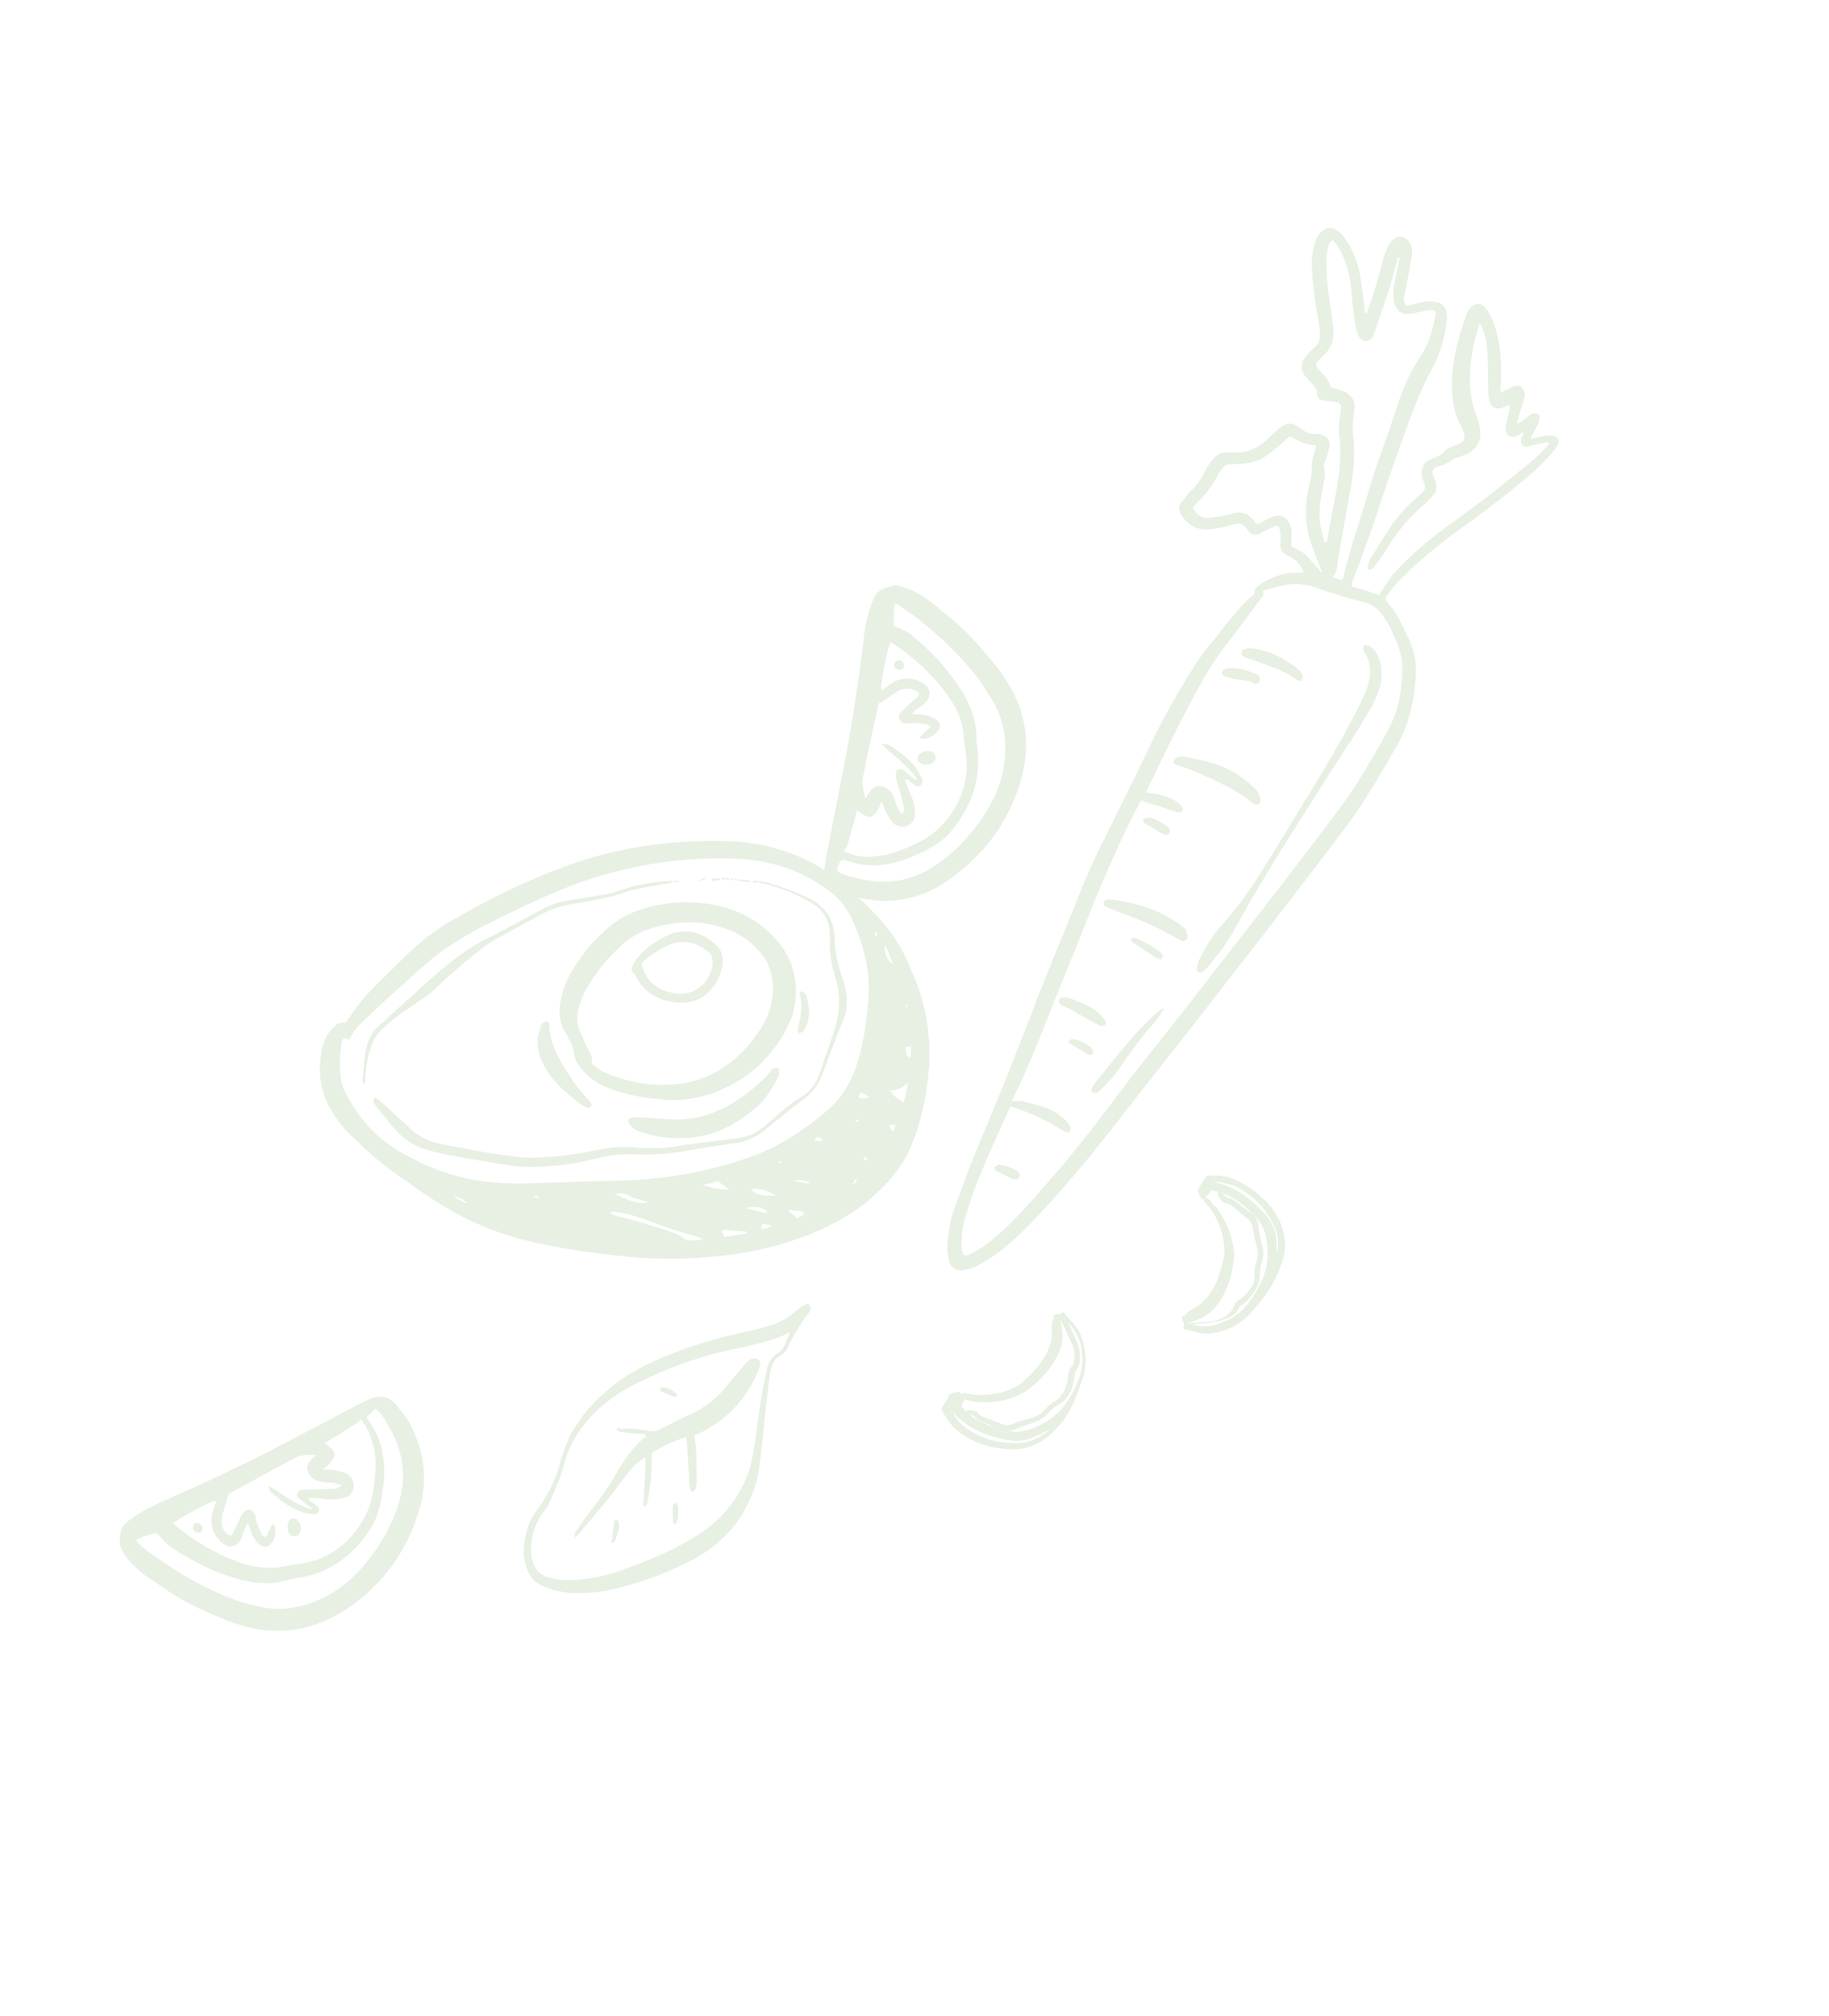 <svg width="304" height="335" viewBox="0 0 304 335" fill="none" xmlns="http://www.w3.org/2000/svg">
<g opacity="0.2" clip-path="url(#clip0_124_5191)">
<path d="M176.296 218.256C176.223 218.353 176.054 218.378 175.885 218.403C175.789 218.331 175.717 218.428 175.62 218.356C175.451 218.38 175.21 218.502 175.138 218.599C175.065 218.696 174.993 218.793 175.09 218.865C175.186 218.937 175.114 219.034 175.211 219.106C175.138 219.203 175.066 219.3 175.066 219.3C175.018 219.566 174.873 219.76 174.825 220.026C174.777 220.292 174.754 220.726 174.802 221.064C174.925 222.513 174.54 224.037 173.552 225.562C172.926 226.604 172.058 227.767 170.756 228.908C170.612 229.101 170.443 229.126 170.298 229.32L170.154 229.514C169.551 230.12 168.827 230.486 167.935 230.876C166.391 231.535 164.702 231.783 162.723 231.816C162.12 231.818 161.589 231.724 160.792 231.582C160.623 231.607 160.43 231.463 160.261 231.488C160.092 231.513 159.923 231.537 159.779 231.731C159.754 231.562 159.754 231.562 159.561 231.418L159.465 231.346L159.368 231.274C159.03 231.324 158.692 231.373 158.451 231.495C158.282 231.52 158.21 231.617 158.041 231.642L157.872 231.667L157.607 232.223C157.318 232.611 157.198 232.974 156.909 233.362C156.764 233.556 156.619 233.749 156.571 234.015C156.499 234.112 156.451 234.378 156.644 234.522L156.765 234.763C157.2 235.389 157.467 236.041 157.974 236.57C158.506 237.268 159.085 237.701 159.665 238.133C161.017 239.142 162.587 239.86 164.204 240.312C165.725 240.692 167.39 240.878 168.935 240.824C171.155 240.669 173.181 239.767 174.844 238.142C175.447 237.536 176.05 236.929 176.556 236.251C177.568 234.894 178.459 233.296 179.133 231.385C179.374 230.659 179.614 229.933 179.879 229.377C180.408 227.659 180.599 225.992 180.26 224.23C180.017 222.54 179.484 221.238 178.542 220.083C178.131 219.625 177.72 219.168 177.31 218.711L176.996 218.326C177.068 218.229 176.85 217.916 176.296 218.256ZM158.382 234.612C158.575 234.756 158.575 234.756 158.6 234.925C159.421 235.839 160.387 236.56 161.426 237.183C163.212 238.215 165.12 238.883 167.509 239.308C168.837 239.544 170.116 239.442 171.346 239.002C172.576 238.562 173.613 237.978 174.651 237.394C174.337 237.613 174.193 237.806 173.879 238.025C172.408 239.191 170.768 239.777 168.958 239.785C165.869 239.894 163.068 239.012 160.678 237.38C159.712 236.659 158.818 235.842 158.382 234.612ZM158.597 232.509C158.38 232.8 158.163 233.091 158.043 233.454L157.971 233.55C158.091 233.188 158.236 232.994 158.452 232.703C158.452 232.703 158.525 232.606 158.597 232.509L158.669 232.412L158.597 232.509ZM160.6 232.646C160.769 232.621 160.866 232.693 161.131 232.74C161.493 232.859 162.024 232.954 162.459 232.976C164.727 233.16 166.585 232.886 168.467 232.178C169.77 231.641 170.807 231.057 171.651 230.329L172.109 229.916C172.784 229.213 173.555 228.582 174.206 227.71C174.351 227.516 174.495 227.322 174.567 227.225C175.074 226.546 175.483 225.796 175.892 225.045C176.615 223.472 176.758 222.071 176.467 220.647C176.443 220.478 176.418 220.309 176.418 220.309C176.394 220.14 176.394 220.14 176.37 219.971C176.345 219.802 176.321 219.633 176.2 219.392C176.297 219.464 176.369 219.367 176.466 219.439C176.418 219.705 176.514 219.777 176.539 219.946C176.539 219.946 176.539 219.946 176.635 220.018C177.143 221.151 177.627 222.115 178.135 223.249C178.498 223.972 178.595 224.648 178.596 225.252C178.523 225.348 178.548 225.517 178.644 225.59L178.572 225.686C178.573 226.29 178.477 226.822 178.091 227.138C177.729 227.622 177.537 228.082 177.537 228.686C177.466 229.387 177.297 230.016 177.057 230.741C176.672 231.661 176.093 232.436 175.297 232.898C174.574 233.264 174.043 233.773 173.682 234.258C173.007 234.961 172.139 235.52 171.053 235.766C169.967 236.012 169.219 236.209 168.496 236.574C168.327 236.599 168.086 236.721 167.917 236.746C167.507 236.892 167.072 236.87 166.614 236.679C166.155 236.487 165.793 236.368 165.334 236.177C164.779 235.913 164.151 235.747 163.692 235.556C163.234 235.364 162.871 235.245 162.654 234.932C162.533 234.691 162.34 234.547 162.074 234.5C161.809 234.452 161.543 234.405 161.278 234.358L161.012 234.311C160.916 234.239 160.843 234.336 160.771 234.433L160.626 234.626L160.747 234.867C160.747 234.867 160.772 235.036 160.941 235.012C161.037 235.084 161.206 235.059 161.303 235.131C161.834 235.225 162.124 235.441 162.438 235.827C162.631 235.971 162.921 236.187 163.283 236.306C164.104 236.617 165.021 236.999 166.035 237.454C167.049 237.909 167.99 237.857 168.883 237.466C169.775 237.076 170.596 236.783 171.585 236.465C172.574 236.147 173.466 235.756 174.117 234.884C174.647 234.375 175.178 233.865 175.974 233.403C176.528 233.062 176.914 232.747 177.203 232.359C177.276 232.262 177.276 232.262 177.348 232.165C177.999 231.293 178.384 230.373 178.551 229.141C178.527 228.972 178.599 228.875 178.575 228.706C178.599 228.271 178.719 227.908 178.936 227.617C178.936 227.617 178.936 227.617 179.008 227.52C179.514 226.842 179.489 226.069 179.513 225.634L179.489 225.465C179.44 225.127 179.488 224.861 179.439 224.523C179.391 224.185 179.342 223.847 179.197 223.437C178.689 222.304 178.181 221.171 177.673 220.038L177.552 219.797C178.784 221.169 179.654 222.421 179.85 224.981C179.997 226.598 179.781 228.097 179.131 229.573C178.626 230.855 178.024 232.066 177.301 233.035C176.096 234.852 174.312 236.236 171.875 237.285C170.404 237.846 168.98 238.142 167.459 237.762C165.673 237.335 164.321 236.93 163.114 236.331C162.1 235.876 161.134 235.156 160.312 234.241L159.805 233.712L159.925 233.349C160.046 232.986 160.262 232.695 160.383 232.333C160.383 232.333 160.455 232.236 160.431 232.067C160.527 232.139 160.455 232.236 160.624 232.211C160.238 232.526 160.431 232.671 160.6 232.646Z" fill="#85B472"/>
<path d="M197.132 220.971L197.663 221.066C198.29 221.232 198.821 221.326 199.449 221.493C200.873 221.801 202.297 221.505 203.937 220.919C205.65 220.235 207.048 219.166 208.157 217.882C208.518 217.397 209.049 216.888 209.555 216.209C210.808 214.73 211.7 213.132 212.422 211.559C212.735 210.737 212.975 210.011 213.288 209.188C213.841 207.036 213.597 204.743 212.63 202.814C211.904 201.368 211.034 200.116 209.754 199.01C208.45 197.735 207.025 196.823 205.552 196.177C204.997 195.914 204.176 195.603 203.379 195.461C202.583 195.32 201.81 195.347 201.207 195.35L200.942 195.303C200.773 195.327 200.604 195.352 200.459 195.546C200.315 195.74 200.17 195.934 200.025 196.128C199.736 196.515 199.616 196.878 199.327 197.266L199.062 197.823L199.158 197.895C199.183 198.064 199.207 198.233 199.304 198.305C199.352 198.643 199.473 198.884 199.594 199.125L199.691 199.197L199.787 199.269C199.956 199.244 200.053 199.316 200.125 199.219C199.981 199.413 200.005 199.582 200.198 199.726C200.295 199.798 200.416 200.039 200.512 200.111C201.02 200.641 201.43 201.098 201.672 201.58C202.688 203.242 203.172 204.81 203.415 206.5C203.561 207.514 203.586 208.287 203.37 209.182L203.322 209.448C203.274 209.713 203.201 209.81 203.153 210.076C202.696 211.697 202.288 213.051 201.661 214.092C200.77 215.69 199.709 216.709 198.431 217.415C198.19 217.537 197.876 217.755 197.563 217.974C197.322 218.096 197.177 218.29 197.032 218.484C196.96 218.581 196.888 218.678 196.984 218.75C196.888 218.678 196.815 218.774 196.719 218.702C196.647 218.799 196.55 218.727 196.478 218.824C196.405 218.921 196.43 219.09 196.551 219.331C196.647 219.403 196.575 219.5 196.672 219.572C196.696 219.741 196.792 219.813 196.817 219.982C196.504 220.805 196.963 220.996 197.132 220.971ZM201.522 196.339C202.825 196.406 203.984 196.667 205.07 197.024C207.75 198.269 209.924 200.193 211.351 202.916C212.27 204.507 212.609 206.269 212.346 208.033C212.298 208.299 212.178 208.662 212.226 209C212.321 207.864 212.151 206.681 212.053 205.401C211.859 204.049 211.254 202.844 210.433 201.93C208.886 200.173 207.22 198.779 205.53 197.82C204.588 197.268 203.405 196.838 202.15 196.505C202.053 196.433 201.981 196.53 201.884 196.458L201.787 196.386L201.522 196.339ZM199.834 197.795C199.882 197.529 199.954 197.432 200.027 197.335C200.244 197.045 200.292 196.779 200.508 196.488L200.436 196.585C200.219 196.876 200.099 197.238 199.882 197.529C199.906 197.698 199.834 197.795 199.834 197.795ZM200.632 199.145C200.535 199.072 200.463 199.169 200.366 199.097C200.439 199 200.439 199 200.511 198.903C200.728 198.613 200.945 198.322 201.162 198.031L201.379 197.74L202.103 197.979C203.261 198.24 204.372 198.767 205.314 199.318C206.449 200.014 207.536 200.976 208.768 202.347C209.783 203.406 210.412 204.78 210.558 206.398C210.923 208.933 210.563 211.229 209.552 213.19C209.022 214.303 208.323 215.441 207.528 216.507C206.588 217.767 205.359 218.811 203.815 219.47C201.475 220.591 200.003 220.549 198.217 220.121L198.554 220.072C199.833 219.97 201.016 219.796 202.367 219.597C202.705 219.547 203.115 219.4 203.356 219.279C203.597 219.157 203.935 219.107 204.249 218.888L204.417 218.863C204.9 218.62 205.455 218.279 205.864 217.529C205.984 217.166 206.201 216.875 206.611 216.729C206.684 216.632 206.852 216.607 206.997 216.413C207.913 215.588 208.492 214.813 208.949 213.796C209.021 213.699 209.021 213.699 209.094 213.602C209.286 213.142 209.382 212.611 209.382 212.007C209.429 211.137 209.501 210.436 209.741 209.711C210.03 208.719 210.053 207.68 209.738 206.691C209.423 205.702 209.302 204.857 209.156 203.843C209.082 202.732 208.623 201.937 207.681 201.386C206.715 200.665 205.942 200.089 205.266 199.584C204.976 199.368 204.686 199.152 204.421 199.105C203.986 199.082 203.6 198.794 203.286 198.409C203.189 198.337 203.093 198.265 202.899 198.121C202.803 198.048 202.73 198.145 202.634 198.073L202.465 198.098L202.417 198.364C202.345 198.461 202.441 198.533 202.466 198.702L202.586 198.943C202.707 199.184 202.997 199.4 203.118 199.641C203.311 199.786 203.505 199.93 203.77 199.977C204.205 199.999 204.494 200.215 204.881 200.504C205.364 200.864 205.847 201.224 206.258 201.681C206.644 201.97 207.03 202.258 207.32 202.474C207.707 202.762 207.924 203.075 208.069 203.486C208.094 203.654 208.215 203.896 208.239 204.065C208.361 204.909 208.482 205.754 208.797 206.743C209.112 207.732 209.185 208.843 208.8 209.763C208.632 210.392 208.464 211.02 208.513 211.962C208.562 212.904 208.249 213.727 207.502 214.527C206.996 215.205 206.538 215.618 205.983 215.958C205.428 216.299 205.139 216.686 204.971 217.315C204.778 217.775 204.489 218.163 203.934 218.503L203.862 218.6C203.79 218.697 203.621 218.722 203.549 218.819C202.994 219.159 202.343 219.428 201.667 219.527C200.485 219.701 199.278 219.706 198.096 219.88C197.999 219.808 197.83 219.833 197.686 220.027C197.589 219.955 197.565 219.786 197.565 219.786C197.734 219.761 197.902 219.736 198.144 219.614C198.313 219.589 198.385 219.493 198.554 219.468C198.723 219.443 198.795 219.346 198.964 219.321C200.363 218.856 201.52 217.909 202.533 216.552C203.039 215.874 203.448 215.123 203.761 214.301C203.906 214.107 203.954 213.841 204.026 213.744C204.411 212.825 204.7 211.833 204.819 210.866L204.915 210.335C205.179 209.174 205.203 208.135 204.911 206.711C204.547 204.78 203.773 202.996 202.565 201.19C202.347 200.877 202.033 200.491 201.743 200.275C201.647 200.203 201.453 200.059 201.429 199.89C200.897 199.192 200.801 199.12 200.632 199.145Z" fill="#85B472"/>
<path d="M214.538 92.611C214.248 92.394 213.886 92.275 213.693 92.131C213.041 91.796 212.872 91.216 212.774 90.541C212.798 90.106 212.918 89.743 212.87 89.405C212.797 88.898 212.893 88.366 212.651 87.884C212.578 87.377 212.216 87.258 211.733 87.501C211.251 87.745 210.696 88.085 210.117 88.257C209.876 88.379 209.563 88.597 209.321 88.719C208.501 89.013 207.97 88.918 207.535 88.292C207.318 87.979 207.1 87.666 206.907 87.522C206.496 87.064 206.134 86.945 205.458 87.044C204.879 87.216 204.373 87.291 203.794 87.462C202.877 87.683 201.96 87.905 201.019 87.957C199.064 88.158 197.567 87.343 196.48 85.778C195.827 84.838 195.802 84.065 196.622 83.168C197.055 82.587 197.489 82.005 198.02 81.496C199.008 80.574 199.779 79.339 200.381 78.128C200.646 77.572 201.08 76.99 201.441 76.505C202.092 75.633 202.888 75.171 203.926 75.191C204.36 75.213 204.698 75.163 205.132 75.186C207.304 75.297 209.162 74.42 210.753 72.892C211.355 72.285 211.886 71.776 212.585 71.241C213.887 70.101 215.021 70.192 216.108 71.154C216.205 71.226 216.205 71.226 216.302 71.298C216.978 71.803 217.63 72.138 218.402 72.111C218.668 72.158 219.005 72.108 219.271 72.156C220.502 72.32 221.13 73.09 220.962 74.322C220.914 74.588 220.794 74.951 220.674 75.314C220.578 75.846 220.385 76.305 220.193 76.765C220.072 77.128 220.049 77.563 220.097 77.901C220.316 78.818 220.172 79.616 219.955 80.51C219.811 81.308 219.667 82.106 219.524 82.903C219.092 85.297 219.335 87.59 220.086 89.809C220.11 89.978 220.134 90.147 220.472 90.098C220.568 89.566 220.761 89.106 220.784 88.671C221.216 86.278 221.648 83.885 222.152 81.395C222.68 78.47 222.967 75.667 222.626 72.697C222.407 71.176 222.623 69.678 222.838 68.179C222.886 67.913 222.934 67.647 222.886 67.309C222.475 66.852 221.944 66.758 221.341 66.76C220.81 66.666 220.279 66.572 219.844 66.549C219.385 66.358 218.927 66.166 218.926 65.563C218.973 64.693 218.466 64.163 217.959 63.634C217.548 63.177 217.234 62.792 216.823 62.335C216.171 61.395 216.218 60.526 216.772 59.581C216.917 59.387 217.133 59.096 217.278 58.903C217.664 58.587 218.025 58.102 218.411 57.787C219.183 57.156 219.423 56.43 219.374 55.488C219.373 54.884 219.276 54.208 219.203 53.701C219.009 52.349 218.742 51.094 218.547 49.743C218.304 48.053 218.158 46.435 218.084 44.72C217.986 43.44 218.081 42.305 218.345 41.144C218.489 40.346 218.73 39.621 219.236 38.942C220.103 37.779 221.358 37.508 222.445 38.47C223.121 38.974 223.653 39.673 224.112 40.468C225.152 42.299 225.878 44.349 226.17 46.377C226.413 48.067 226.656 49.757 226.803 51.375C226.827 51.544 226.707 51.907 227.165 52.098C227.454 51.106 227.911 50.09 228.2 49.098C228.801 47.284 229.234 45.495 229.739 43.609C229.979 42.883 230.195 41.988 230.533 41.335C230.725 40.875 230.918 40.415 231.376 40.003C232.195 39.106 233.402 39.1 234.151 40.112C234.465 40.497 234.611 40.907 234.684 41.414C234.66 41.849 234.733 42.356 234.613 42.719C234.373 44.048 234.157 45.547 233.845 46.973C233.773 47.674 233.533 48.4 233.389 49.197C233.293 49.729 233.269 50.164 233.704 50.79C233.873 50.766 234.138 50.813 234.38 50.691C235.055 50.592 235.707 50.323 236.382 50.224C237.13 50.027 237.902 50 238.53 50.166C239.761 50.33 240.389 51.101 240.487 52.38C240.56 52.887 240.464 53.419 240.368 53.951C240.057 56.585 239.215 59.125 237.914 61.474C236.614 63.822 235.603 66.387 234.592 68.951C232.426 74.878 230.333 80.709 228.433 86.683C227.711 88.86 226.82 91.062 226.099 93.239C225.665 94.424 225.208 95.44 224.775 96.626C224.727 96.892 224.679 97.158 224.631 97.424C225.452 97.734 226.248 97.876 226.972 98.114C227.697 98.353 228.421 98.591 229.242 98.902C229.386 98.708 229.434 98.442 229.579 98.248C230.23 97.376 230.711 96.529 231.362 95.656C233.29 93.474 235.34 91.533 237.582 89.736C239.198 88.377 241.006 87.162 242.718 85.874C246.938 82.837 250.965 79.656 254.968 76.306C255.884 75.481 256.728 74.753 257.595 73.59C257.33 73.542 257.064 73.495 256.896 73.52C256.148 73.716 255.472 73.816 254.724 74.012C254.386 74.062 254.145 74.184 253.807 74.234C253.132 74.333 252.721 73.876 252.793 73.175C252.841 72.909 252.961 72.546 253.105 72.352C253.081 72.183 253.226 71.99 253.274 71.724C252.719 72.064 252.333 72.38 251.923 72.526C251.103 72.82 250.451 72.484 250.329 71.639C250.184 71.229 250.208 70.794 250.4 70.335C250.544 69.537 250.761 68.642 250.905 67.844C250.88 67.675 250.928 67.41 250.904 67.241C250.422 67.484 250.011 67.631 249.601 67.778C248.781 68.071 247.96 67.76 247.67 66.94C247.525 66.53 247.452 66.023 247.379 65.516C247.329 64.574 247.377 63.705 247.328 62.763C247.374 61.289 247.252 59.84 247.202 58.294C247.177 56.918 246.813 55.591 246.281 54.289C246.257 54.12 246.16 54.048 245.942 53.734C245.582 54.823 245.293 55.815 245.077 56.709C244.068 61.086 243.903 65.338 245.549 69.582C245.815 70.233 245.912 70.909 246.01 71.585C246.253 73.275 245.409 74.607 243.89 75.434C243.48 75.581 243.07 75.728 242.66 75.874C242.081 76.046 241.598 76.289 241.043 76.63C240.658 76.945 240.248 77.092 239.837 77.239C239.596 77.361 239.186 77.507 238.848 77.557C238.197 77.825 237.98 78.116 238.174 78.864C238.319 79.274 238.464 79.684 238.61 80.094C238.9 80.914 238.756 81.712 238.081 82.415C237.72 82.9 237.189 83.409 236.731 83.822C234.658 85.594 232.874 87.582 231.308 89.883C230.681 90.925 230.127 91.869 229.404 92.838C229.043 93.323 228.754 93.711 228.392 94.195C228.248 94.389 228.006 94.511 227.934 94.608C227.693 94.73 227.331 94.61 227.379 94.344C227.354 94.175 227.402 93.909 227.378 93.74C227.571 93.281 227.763 92.821 228.052 92.433C228.823 91.198 229.57 89.794 230.438 88.631C231.763 86.451 233.377 84.488 235.379 82.813C235.765 82.498 236.054 82.11 236.44 81.794C236.898 81.382 236.921 80.947 236.752 80.368C236.607 79.958 236.461 79.548 236.316 79.138C236.122 77.786 236.724 76.575 238.051 76.208C238.292 76.086 238.63 76.036 238.871 75.914C239.184 75.696 239.594 75.549 239.811 75.258C240.245 74.677 240.896 74.408 241.548 74.14C241.958 73.993 242.296 73.943 242.609 73.725C243.405 73.262 243.598 72.803 243.307 71.983C243.138 71.404 242.871 70.752 242.533 70.198C241.928 68.993 241.637 67.569 241.443 66.217C240.907 61.292 242.157 56.794 243.745 52.246C243.793 51.98 243.937 51.786 244.082 51.592C244.227 51.399 244.371 51.205 244.516 51.011C245.36 50.283 246.228 50.327 246.857 51.098C247.267 51.555 247.606 52.109 247.872 52.76C249.13 55.509 249.471 58.478 249.474 61.498C249.451 62.536 249.5 63.478 249.381 64.445C249.333 64.711 249.454 64.952 249.502 65.29C249.816 65.071 250.129 64.853 250.539 64.706C250.949 64.559 251.335 64.244 251.673 64.194C252.662 63.876 253.363 64.549 253.412 65.491C253.461 65.829 253.34 66.192 253.22 66.555C252.931 67.546 252.643 68.538 252.354 69.529C252.306 69.795 252.089 70.086 252.307 70.399C252.621 70.18 252.862 70.059 253.175 69.84C253.561 69.524 254.019 69.112 254.501 68.868C254.815 68.649 255.249 68.672 255.612 68.791C255.901 69.007 255.95 69.345 255.854 69.877C255.734 70.24 255.686 70.506 255.469 70.796C255.276 71.256 254.987 71.644 254.722 72.201C254.578 72.394 254.53 72.66 254.482 72.926C255.23 72.73 255.977 72.534 256.653 72.434C257.16 72.359 257.763 72.357 258.294 72.451C258.922 72.618 259.26 73.172 258.995 73.729C258.875 74.091 258.586 74.479 258.297 74.867C256.826 76.636 255.163 78.262 253.306 79.743C249.69 82.778 245.952 85.571 242.045 88.389C238.838 90.673 235.921 93.173 233.124 95.915C232.28 96.643 231.557 97.612 230.834 98.581C230.617 98.872 230.232 99.188 230.304 99.695C230.957 100.634 231.754 101.379 232.238 102.344C232.939 103.621 233.544 104.826 234.173 106.2C235.164 108.298 235.48 110.494 235.29 112.766C235.004 116.777 234.091 120.621 232.092 124.108C230.502 126.844 228.984 129.483 227.298 132.148C225.274 135.465 222.864 138.495 220.551 141.596C213.514 150.829 206.308 160.086 199.174 169.247C195.173 174.408 191.148 179.401 187.148 184.563C182.063 191.178 176.784 197.65 170.999 203.592C169.118 205.508 167.214 207.255 165.019 208.786C164.151 209.346 163.283 209.905 162.318 210.392C161.594 210.757 160.846 210.954 160.171 211.053C158.916 211.324 157.95 210.603 157.683 209.348C157.61 208.841 157.537 208.334 157.465 207.828C157.44 207.055 157.487 206.185 157.631 205.387C157.798 203.551 158.23 201.761 158.928 200.019C159.987 197.189 161.022 194.189 162.177 191.431C165.331 183.978 168.316 176.55 171.204 169.049C173.706 162.469 176.475 155.935 179.074 149.427C180.398 146.039 181.891 142.627 183.577 139.359C185.985 134.518 188.465 129.58 190.777 124.667C192.896 120.214 195.208 115.904 197.882 111.714C198.991 109.826 200.292 108.081 201.762 106.312C202.582 105.414 203.28 104.276 204.1 103.379C205.426 101.803 206.727 100.059 208.439 98.771C208.559 97.805 208.631 97.708 209.33 97.174C211.139 95.958 213.021 95.25 215.168 95.192C215.603 95.215 216.11 95.14 216.713 95.138C215.866 93.45 215.673 93.306 214.538 92.611ZM161.495 208.27C163.111 207.514 164.51 206.445 165.884 205.208C169.404 202.101 172.417 198.465 175.526 194.902C178.997 190.853 182.275 186.661 185.528 182.299C189.794 176.581 194.277 171.175 198.639 165.529C206.64 155.205 214.738 144.954 222.619 134.389C225.655 130.319 228.208 125.888 230.665 121.384C232.448 118.188 233.071 114.732 233.068 111.108C233.114 109.031 232.412 107.15 231.541 105.293C231.033 104.16 230.453 103.124 229.704 102.113C228.955 101.101 227.988 100.381 226.83 100.12C224.054 99.407 221.35 98.597 218.622 97.618C216.811 97.021 214.977 96.86 213.143 97.302C212.058 97.549 211.069 97.867 209.983 98.113C209.935 98.379 209.984 98.717 209.936 98.983C209.888 99.249 209.646 99.37 209.502 99.564C209.285 99.855 209.068 100.146 208.779 100.533C208.345 101.115 207.984 101.599 207.55 102.181C206.899 103.053 206.321 103.829 205.67 104.701C205.236 105.283 204.802 105.864 204.369 106.446C202.898 108.215 201.621 110.129 200.441 112.114C196.924 118.24 193.938 124.461 190.88 130.778C190.735 130.972 190.615 131.335 190.495 131.697C191.026 131.792 191.46 131.814 191.991 131.909C192.426 131.931 192.788 132.05 193.246 132.241C194.14 132.455 195.057 132.838 195.83 133.414C196.12 133.63 196.337 133.944 196.555 134.257C196.772 134.57 196.483 134.957 196.145 135.007C195.808 135.057 195.445 134.938 195.083 134.818C193.9 134.389 192.717 133.959 191.462 133.626C190.834 133.459 190.376 133.268 189.724 132.933C189.507 133.223 189.387 133.586 189.17 133.877C186.207 139.662 183.535 145.664 181.128 151.713C178.866 157.568 176.41 163.279 174.148 169.134C172.439 173.44 170.658 177.844 168.659 181.935C168.539 182.298 168.394 182.491 168.202 182.951C168.636 182.974 168.974 182.924 169.408 182.946C169.746 182.896 170.108 183.016 170.47 183.135C170.832 183.254 171.195 183.373 171.629 183.396C171.991 183.515 172.257 183.562 172.619 183.682C172.981 183.801 173.343 183.92 173.705 184.039C174.888 184.469 175.926 185.093 176.82 185.91C177.303 186.271 177.545 186.753 177.859 187.138C178.077 187.451 177.956 187.814 177.812 188.008C177.667 188.202 177.329 188.251 177.136 188.107C176.943 187.963 176.678 187.916 176.484 187.772C175.446 187.148 174.408 186.524 173.297 185.998C172.186 185.471 171.076 184.944 169.893 184.514C169.337 184.251 168.71 184.084 168.082 183.918C168.01 184.015 167.913 183.943 167.841 184.04C165.891 188.468 163.772 192.922 162.015 197.494C161.534 198.946 161.053 200.397 160.571 201.848C160.09 203.3 159.802 204.895 159.852 206.441C159.781 207.142 159.781 207.745 160.144 208.469C160.458 208.854 161.013 208.513 161.495 208.27ZM220.807 40.868C220.59 41.763 220.471 42.73 220.423 43.599C220.473 45.145 220.523 46.691 220.742 48.212C220.936 49.563 221.131 50.915 221.325 52.267C221.375 53.209 221.593 54.126 221.642 55.068C221.692 56.614 221.259 57.799 220.126 58.915C219.668 59.328 219.378 59.715 218.92 60.128C218.848 60.225 218.703 60.419 218.728 60.587C218.801 61.094 219.187 61.383 219.501 61.768C220.298 62.513 220.927 63.284 221.169 64.37C221.531 64.489 221.869 64.439 222.159 64.655C222.618 64.847 223.245 65.013 223.704 65.204C224.742 65.828 225.298 66.695 225.131 67.928C225.083 68.194 225.035 68.46 225.011 68.895C224.843 70.127 224.748 71.263 224.918 72.446C225.259 75.416 224.997 78.388 224.469 81.313C223.821 84.601 223.342 87.864 222.694 91.151C222.502 92.215 222.382 93.182 222.262 94.148C222.166 94.68 222.095 95.381 221.468 95.818C221.951 96.179 222.554 96.176 223.109 96.44C223.157 96.174 223.23 96.077 223.302 95.98C223.518 94.481 224.071 92.933 224.456 91.41C225.346 88.604 226.163 85.895 227.053 83.089C227.63 81.106 228.207 79.123 228.881 77.212C230.108 73.753 231.335 70.293 232.466 66.762C233.38 64.125 234.415 61.73 235.982 59.428C237.403 57.321 238.173 54.878 238.58 52.316C238.653 52.219 238.628 52.05 238.604 51.881C238.676 51.784 238.58 51.712 238.483 51.64C238.024 51.449 237.518 51.523 237.011 51.598C236.263 51.794 235.588 51.894 234.84 52.09C233.175 52.508 232.04 51.812 231.7 50.05C231.531 49.471 231.602 48.77 231.602 48.166C231.673 47.465 231.914 46.74 231.986 46.039C232.177 44.975 232.442 43.815 232.634 42.751C232.296 42.801 232.248 43.067 232.272 43.236C231.743 44.953 231.311 46.742 230.781 48.459C229.987 50.733 229.266 52.91 228.472 55.184C228.351 55.547 228.231 55.91 228.087 56.104C227.508 56.879 226.47 56.859 225.915 55.992C225.673 55.51 225.527 55.1 225.382 54.69C225.236 53.676 225.09 52.662 224.945 51.648C224.726 50.127 224.676 48.582 224.457 47.061C224.286 45.274 223.705 43.634 222.956 42.019C222.593 41.295 222.133 40.5 221.529 39.899C221.047 40.142 220.855 40.602 220.807 40.868ZM200.92 86.073C201.596 85.974 202.272 85.874 202.947 85.775C203.623 85.675 204.371 85.479 204.95 85.308C206.446 84.915 207.46 85.369 208.402 86.525C208.499 86.597 208.523 86.766 208.62 86.838C208.716 86.91 208.716 86.91 208.909 87.054C209.344 87.077 209.561 86.786 209.971 86.639C210.453 86.396 211.008 86.055 211.587 85.884C212.479 85.493 213.373 85.707 214.001 86.477C214.532 87.176 214.726 87.924 214.679 88.793C214.68 89.397 214.608 90.098 214.609 90.702C215.575 91.423 216.733 91.683 217.483 92.695C218.207 93.537 219.005 94.283 219.657 95.222C219.633 95.053 219.609 94.884 219.584 94.715C219.028 93.244 218.374 91.701 217.914 90.302C216.97 87.335 216.798 84.34 217.47 81.221C217.639 80.593 217.735 80.061 217.903 79.432C217.999 78.9 218.023 78.465 218.022 77.861C218.021 77.257 218.093 76.557 218.261 75.928C218.43 75.299 218.598 74.671 218.766 74.042C217.97 73.9 217.101 73.856 216.449 73.52C215.724 73.281 215.145 72.849 214.493 72.514C213.842 72.782 213.408 73.364 212.95 73.776C212.106 74.504 211.334 75.136 210.394 75.792C209.212 76.57 208.054 76.913 206.606 77.04C205.931 77.139 205.231 77.069 204.555 77.169C203.855 77.099 203.469 77.415 203.036 77.996C202.819 78.287 202.602 78.578 202.409 79.038C201.59 80.539 200.578 81.896 199.373 83.109C198.915 83.521 198.625 83.909 198.264 84.393C198.869 85.599 199.714 86.078 200.92 86.073Z" fill="#85B472"/>
<path d="M199.961 161.538C200.25 161.15 200.636 160.834 200.853 160.544C201.576 159.574 202.395 158.677 203.118 157.708C203.625 157.03 204.034 156.279 204.54 155.601C206.323 152.405 208.105 149.209 209.984 146.085C214.513 138.602 219.308 131.166 224.102 123.731C225.379 121.817 226.56 119.831 227.813 117.749C228.367 116.805 228.824 115.788 229.185 114.7C229.738 113.151 229.761 111.509 229.349 109.844C229.034 108.855 228.671 108.132 227.802 107.483C227.609 107.339 227.415 107.195 227.246 107.22C226.884 107.1 226.499 107.416 226.547 107.754C226.668 107.995 226.62 108.261 226.813 108.405C227.925 110.14 227.927 111.951 227.35 113.934C227.062 114.926 226.58 115.773 226.195 116.693C224.268 120.686 222.052 124.464 219.836 128.241C216.342 133.932 212.946 139.696 209.356 145.315C207.452 148.269 205.525 151.055 203.138 153.65C201.571 155.347 200.463 157.236 199.452 159.197C199.332 159.56 199.115 159.85 199.067 160.116C199.019 160.382 198.971 160.648 198.923 160.914C198.875 161.18 199.02 161.59 199.285 161.637C199.551 161.684 199.792 161.563 199.961 161.538Z" fill="#85B472"/>
<path d="M209.003 131.475C208.399 130.874 207.891 130.344 207.312 129.912C205.452 128.374 203.303 127.223 200.889 126.63C199.899 126.344 198.837 126.155 197.679 125.894C197.148 125.8 196.713 125.778 196.279 125.755C196.013 125.708 195.772 125.83 195.531 125.952C195.29 126.073 195.145 126.267 195.097 126.533C195.049 126.799 195.17 127.04 195.435 127.087C195.629 127.231 195.798 127.207 196.063 127.254C198.695 128.161 201.278 129.333 203.789 130.603C205.19 131.346 206.687 132.161 207.87 133.195C208.16 133.411 208.45 133.627 208.715 133.674C209.078 133.794 209.632 133.453 209.487 133.043C209.486 132.439 209.148 131.885 209.003 131.475Z" fill="#85B472"/>
<path d="M197.132 154.448C196.552 154.016 195.948 153.414 195.296 153.079C193.485 151.879 191.457 150.969 189.308 150.423C187.957 150.018 186.629 149.782 185.301 149.546C184.867 149.523 184.433 149.501 183.998 149.479C183.733 149.431 183.516 149.722 183.468 149.988C183.42 150.254 183.541 150.495 183.734 150.639C184.096 150.758 184.386 150.975 184.748 151.094C188.562 152.431 192.232 153.961 195.806 156.024C195.999 156.168 196.265 156.215 196.458 156.359C196.724 156.406 197.061 156.357 197.206 156.163C197.423 155.872 197.471 155.606 197.35 155.365C197.326 155.196 197.229 155.124 197.205 154.955C197.253 154.689 197.156 154.617 197.132 154.448Z" fill="#85B472"/>
<path d="M193.331 167.604C192.752 167.776 192.463 168.163 192.077 168.479C189.787 170.542 187.786 172.821 185.882 175.172C184.629 176.651 183.4 178.298 182.147 179.777C181.857 180.165 181.641 180.455 181.448 180.915C181.303 181.109 181.449 181.519 181.714 181.566C181.811 181.638 182.149 181.589 182.317 181.564C182.631 181.345 182.872 181.223 183.089 180.932C184.077 180.01 184.969 179.016 185.765 177.95C187.042 176.037 188.415 174.195 189.789 172.354C190.584 171.287 191.573 170.365 192.368 169.299C192.657 168.911 193.019 168.427 193.211 167.967C193.477 168.014 193.452 167.845 193.331 167.604Z" fill="#85B472"/>
<path d="M206.735 107.909C206.252 108.153 206.253 108.757 206.543 108.973C206.833 109.189 207.195 109.308 207.557 109.427C208.836 109.929 210.188 110.334 211.468 110.836C212.844 111.41 214.22 111.984 215.476 112.921C215.573 112.993 215.573 112.993 215.669 113.065C215.863 113.209 216.128 113.256 216.273 113.063C216.417 112.869 216.562 112.675 216.538 112.506C216.513 112.337 216.392 112.096 216.368 111.927C216.15 111.614 215.933 111.301 215.74 111.157C213.711 109.643 211.634 108.396 209.148 107.899C208.617 107.805 207.917 107.735 207.314 107.738C207.072 107.859 206.831 107.981 206.735 107.909Z" fill="#85B472"/>
<path d="M183.486 169.312C182.858 168.542 182.157 167.868 181.312 167.389C180.201 166.862 179.091 166.335 177.908 165.905C177.449 165.714 176.942 165.789 176.508 165.766C176.17 165.816 175.881 166.204 176.026 166.614C176.051 166.783 176.244 166.927 176.437 167.071C178.441 167.811 180.083 169.036 182.039 170.043C182.401 170.162 182.691 170.378 183.053 170.498C183.222 170.473 183.487 170.52 183.632 170.326C183.873 170.204 183.825 169.866 183.704 169.625C183.607 169.553 183.51 169.481 183.486 169.312Z" fill="#85B472"/>
<path d="M209.252 113.406C209.396 113.212 209.517 112.849 209.396 112.608C209.275 112.367 209.057 112.054 208.792 112.007C207.415 111.433 205.967 110.956 204.423 111.011C204.157 110.963 203.916 111.085 203.675 111.207C203.337 111.257 203.192 111.451 203.072 111.813C203.024 112.079 203.314 112.296 203.676 112.415C203.941 112.462 204.135 112.606 204.4 112.653C205.028 112.82 205.728 112.889 206.259 112.984C207.055 113.125 207.827 113.098 208.504 113.602C208.697 113.747 208.938 113.625 209.252 113.406Z" fill="#85B472"/>
<path d="M194.291 137.696C194.195 137.624 194.074 137.383 193.88 137.239C193.108 136.662 192.262 136.183 191.273 135.897C191.007 135.85 190.669 135.9 190.331 135.949C189.921 136.096 189.825 136.628 190.188 136.747C191.226 137.371 192.264 137.994 193.303 138.618C193.399 138.69 193.568 138.665 193.665 138.737C193.93 138.785 194.171 138.663 194.316 138.469C194.557 138.347 194.509 138.009 194.291 137.696Z" fill="#85B472"/>
<path d="M187.891 156.153C188.085 156.297 188.133 156.635 188.495 156.755C189.727 157.522 190.79 158.315 192.021 159.083C192.214 159.227 192.577 159.346 192.842 159.394C193.108 159.441 193.397 159.053 193.276 158.812C193.155 158.571 192.937 158.258 192.744 158.114C191.488 157.177 190.088 156.434 188.712 155.86C188.446 155.813 188.181 155.766 187.891 156.153Z" fill="#85B472"/>
<path d="M165.246 194.172C165.342 194.244 165.463 194.485 165.56 194.557C166.309 194.964 167.226 195.347 167.975 195.754C168.168 195.898 168.433 195.946 168.699 195.993C169.23 196.087 169.664 195.506 169.422 195.024C169.301 194.783 169.18 194.542 168.914 194.494C168.069 194.015 167.248 193.704 166.283 193.587C165.921 193.468 165.511 193.615 165.246 194.172Z" fill="#85B472"/>
<path d="M177.578 173.202C177.771 173.346 177.868 173.418 178.061 173.562C179.003 174.113 179.944 174.665 180.886 175.217C181.079 175.361 181.417 175.311 181.562 175.117C181.706 174.923 181.754 174.658 181.537 174.344C181.44 174.272 181.319 174.031 181.223 173.959C180.45 173.383 179.605 172.903 178.543 172.714C178.181 172.595 177.843 172.645 177.578 173.202Z" fill="#85B472"/>
<path d="M156.389 101.429C160.06 104.167 163.031 107.44 165.786 111.003C166.415 111.773 166.971 112.641 167.527 113.508C171.564 119.989 171.257 126.85 168.32 133.408C165.864 139.119 161.839 143.508 156.557 146.96C152.361 149.562 147.8 150.234 143.093 149.287C141.766 149.051 140.559 148.452 139.279 147.95C137.613 147.16 136.984 145.786 137.079 144.046C137.15 143.346 137.294 142.548 137.438 141.75C138.278 137.399 139.143 133.216 139.983 128.865C141.423 121.492 142.598 114.071 143.507 106.603C143.722 104.501 144.106 102.374 144.852 100.366C145.117 99.809 145.213 99.277 145.574 98.793C145.863 98.405 146.177 98.186 146.659 97.942C147.142 97.699 147.721 97.528 148.3 97.356C148.71 97.209 149.241 97.304 149.603 97.423C151.389 97.85 153.08 98.809 154.529 99.89C155.205 100.395 155.785 100.827 156.389 101.429ZM140.334 141.497C140.696 141.616 141.155 141.807 141.614 141.998C142.966 142.403 144.269 142.47 145.62 142.272C148.009 142.092 150.204 141.165 152.303 140.166C154.811 139.021 156.716 137.273 158.21 135.069C159.704 132.865 160.546 130.325 160.688 127.716C160.758 125.807 160.322 123.973 160.151 122.186C159.955 119.627 158.964 117.529 157.465 115.506C154.976 111.99 151.715 109.105 148.092 106.705C147.466 107.746 146.89 110.937 146.411 114.2C146.435 114.369 146.46 114.538 146.653 114.682C147.207 114.342 147.666 113.929 148.051 113.613C149.788 112.495 151.767 112.463 153.481 113.591C154.713 114.359 154.811 115.638 153.847 116.729C153.388 117.142 153.003 117.458 152.448 117.798C152.207 117.92 151.99 118.211 151.532 118.623C152.232 118.693 152.666 118.715 153.101 118.737C153.969 118.782 154.79 119.093 155.635 119.572C156.312 120.077 156.409 120.753 155.903 121.431C155.252 122.303 154.287 122.79 153.25 122.771C153.153 122.699 153.056 122.627 152.863 122.482C153.394 121.973 153.996 121.367 154.696 120.832C154.406 120.616 154.212 120.472 154.019 120.328C153.488 120.233 152.885 120.236 152.354 120.141C151.847 120.216 151.34 120.291 150.809 120.196C150.303 120.271 149.772 120.176 149.506 119.525C149.264 119.043 149.529 118.487 149.914 118.171C150.445 117.661 150.975 117.152 151.433 116.739C151.891 116.327 152.446 115.986 152.783 115.333C152.59 115.189 152.469 114.948 152.373 114.876C151.165 114.277 150.127 114.257 148.946 115.035C148.005 115.691 147.065 116.347 146.028 116.931C145.139 120.945 144.25 124.958 143.458 129.044C143.194 130.204 143.436 131.29 143.896 132.689C144.161 132.132 144.306 131.939 144.523 131.648C145.149 130.607 146.066 130.385 147.177 130.912C147.925 131.32 148.433 131.849 148.626 132.597C148.796 133.176 148.966 133.755 149.207 134.237C149.328 134.478 149.546 134.791 149.981 135.417C150.149 134.789 150.366 134.498 150.245 134.257C150.003 133.171 149.76 132.085 149.445 131.096C149.276 130.517 149.01 129.866 148.912 129.19C148.815 128.514 148.983 127.885 149.321 127.835C149.9 127.664 150.214 128.049 150.504 128.265C150.987 128.626 151.422 129.252 152.509 129.61C150.841 127.008 148.499 125.713 146.566 123.668C147.169 123.666 147.507 123.616 147.7 123.76C149.318 124.816 151.033 125.944 152.217 127.582C152.652 128.208 152.99 128.762 153.257 129.413C153.402 129.823 153.282 130.186 153.065 130.477C152.679 130.793 152.317 130.673 152.027 130.457C151.737 130.241 151.544 130.097 151.254 129.881C151.061 129.736 150.916 129.326 150.433 129.57C150.578 129.98 150.724 130.39 150.869 130.8C151.159 131.62 151.619 132.415 151.837 133.332C152.031 134.08 152.056 134.853 152.081 135.626C152.129 135.964 151.84 136.352 151.623 136.642C150.731 137.637 149.09 137.619 148.244 136.536C147.737 136.007 147.447 135.186 147.108 134.632C146.963 134.222 146.818 133.812 146.552 133.161C146.359 133.621 146.214 133.815 146.166 134.081C146.022 134.275 145.974 134.54 145.829 134.734C145.058 135.969 144.286 135.997 143.127 135.132C142.934 134.988 142.74 134.844 142.451 134.628C141.898 136.78 141.321 138.763 140.816 140.649C140.358 141.062 140.382 141.231 140.334 141.497ZM139.155 144.69C139.855 145.363 140.918 145.552 141.811 145.766C146.663 147.122 151.175 146.717 155.42 143.849C159.037 141.418 161.785 138.339 164.098 134.634C165.832 131.704 166.939 128.607 167.056 125.225C167.222 122.181 166.64 119.333 165.141 116.706C164.125 115.044 163.11 113.381 161.95 111.913C159.123 108.446 155.934 105.464 152.432 102.701C151.369 101.908 150.234 101.213 149.172 100.42C149.075 100.348 148.906 100.373 148.737 100.398C148.545 101.461 148.547 102.669 148.548 103.877C148.838 104.093 149.128 104.309 149.393 104.356C150.576 104.786 151.542 105.507 152.436 106.324C155.479 108.896 157.968 111.809 160.095 115.206C161.353 117.35 162.2 119.641 162.299 122.129C162.276 123.168 162.422 124.182 162.567 125.196C162.887 130.412 161.009 134.743 157.683 138.598C156.116 140.295 154.017 141.294 151.991 142.197C148.18 143.879 144.295 144.451 140.36 142.873C140.36 142.873 140.191 142.898 140.022 142.923C139.467 143.263 139.202 143.82 139.155 144.69Z" fill="#85B472"/>
<path d="M155.136 125.082C155.522 125.37 155.62 126.046 155.331 126.434C154.824 127.112 153.811 127.261 153.062 126.854C152.604 126.662 152.338 126.011 152.699 125.527C153.036 124.873 154.363 124.505 155.136 125.082Z" fill="#85B472"/>
<path d="M149.834 109.814C150.22 110.102 150.39 110.681 150.173 110.972C149.884 111.359 149.377 111.434 148.991 111.146C148.701 110.929 148.556 110.519 148.676 110.157C148.965 109.769 149.544 109.597 149.834 109.814Z" fill="#85B472"/>
<path d="M24.139 261.792C22.593 260.639 21.289 259.364 20.37 257.774C20.152 257.46 19.983 256.881 19.934 256.543C19.861 256.036 19.933 255.336 20.029 254.804C20.053 254.369 20.245 253.909 20.534 253.522C20.896 253.037 21.282 252.721 21.836 252.381C23.548 251.093 25.406 250.216 27.432 249.314C34.331 246.314 41.109 243.073 47.766 239.591C51.697 237.546 55.46 235.525 59.391 233.479C60.115 233.114 60.839 232.749 61.49 232.48C63.203 231.797 64.699 232.008 65.859 233.477C66.705 234.56 67.623 235.547 68.228 236.752C70.404 241.091 71.133 245.556 69.835 250.32C68.2 256.342 64.972 261.476 60.197 265.458C54.652 270.07 48.235 272.223 40.8 270.297C39.81 270.011 38.82 269.726 37.903 269.343C33.702 267.718 29.718 265.802 26.047 263.064C25.467 262.632 24.718 262.224 24.139 261.792ZM59.226 236.524C57.489 237.642 55.753 238.761 53.92 239.807C54.21 240.023 54.403 240.167 54.596 240.311C55.755 241.176 55.853 241.852 54.985 243.015C54.84 243.209 54.599 243.331 54.455 243.524C54.31 243.718 54.069 243.84 53.683 244.156C54.383 244.225 54.818 244.248 55.252 244.27C56.048 244.412 56.748 244.481 57.4 244.817C58.68 245.318 59.164 246.887 58.466 248.025C58.249 248.316 57.959 248.703 57.622 248.753C56.874 248.949 56.126 249.146 55.354 249.173C54.413 249.225 53.519 249.012 52.651 248.967C52.216 248.945 51.782 248.922 51.347 248.9C51.251 249.432 51.686 249.454 51.879 249.598C52.169 249.814 52.362 249.959 52.652 250.175C52.942 250.391 53.159 250.704 52.967 251.164C52.846 251.527 52.364 251.77 52.002 251.651C51.302 251.581 50.674 251.415 49.95 251.176C48.043 250.508 46.473 249.186 44.999 247.936C44.806 247.792 44.83 247.357 44.588 246.875C47.123 248.314 49.104 250.093 51.977 250.878C51.252 250.036 50.624 249.869 50.117 249.34C49.73 249.052 49.272 248.86 49.368 248.328C49.391 247.894 49.777 247.578 50.55 247.551C51.225 247.451 51.853 247.618 52.528 247.518C53.638 247.441 54.676 247.461 55.786 247.384C56.052 247.431 56.269 247.14 56.823 246.8C56.196 246.633 55.834 246.514 55.471 246.395C54.94 246.3 54.265 246.4 53.734 246.305C52.937 246.164 52.213 245.925 51.706 245.396C50.884 244.481 50.835 243.54 51.654 242.642C51.799 242.449 52.112 242.23 52.474 241.745C51.002 241.703 49.892 241.78 48.855 242.364C45.164 244.288 41.498 246.381 37.977 248.279C37.64 249.537 37.352 250.528 36.991 251.617C36.582 252.971 36.825 254.057 37.815 254.947C37.912 255.019 38.177 255.066 38.37 255.21C38.828 254.798 38.997 254.169 39.334 253.515C39.671 252.862 39.839 252.233 40.273 251.652C40.562 251.264 40.924 250.779 41.455 250.874C41.986 250.968 42.3 251.353 42.469 251.932C42.542 252.439 42.615 252.946 42.857 253.428C43.027 254.007 43.269 254.489 43.511 254.971C43.631 255.212 43.897 255.26 44.187 255.476C44.596 254.725 44.909 253.903 45.246 253.249C45.439 253.393 45.608 253.368 45.633 253.537C45.947 254.526 45.755 255.59 45.105 256.462C44.599 257.141 43.923 257.24 43.247 256.736C42.474 256.159 42.015 255.364 41.724 254.544C41.579 254.134 41.434 253.724 41.168 253.073C40.903 253.63 40.758 253.824 40.638 254.186C40.373 254.743 40.277 255.275 40.012 255.832C39.338 257.139 37.986 257.338 36.9 256.376C35.33 255.054 34.797 253.148 35.374 251.165C35.47 250.633 35.734 250.076 35.999 249.52C35.734 249.472 35.637 249.4 35.468 249.425C32.477 250.815 29.68 252.348 28.763 253.173C32.097 255.961 35.695 258.193 39.871 259.649C42.237 260.508 44.602 260.764 47.039 260.319C48.801 259.974 50.683 259.869 52.492 259.258C55.122 258.353 57.148 256.847 58.835 254.787C60.522 252.726 61.654 250.403 62.037 247.672C62.396 245.375 62.659 243.007 62.15 240.666C61.787 239.339 61.423 238.012 60.746 236.904C60.529 236.591 60.215 236.206 59.901 235.82C59.636 236.377 59.467 236.402 59.226 236.524ZM60.962 235.405C60.986 235.574 60.986 235.574 61.011 235.743C63.645 239.066 64.204 242.952 63.677 247.085C63.39 249.284 63.03 251.581 61.85 253.566C59.2 257.925 55.583 260.96 50.396 262.068C49.382 262.218 48.297 262.464 47.38 262.685C44.967 263.299 42.53 263.14 40.116 262.546C36.35 261.547 32.752 259.92 29.42 257.736C28.381 257.112 27.415 256.391 26.666 255.38C26.545 255.139 26.183 255.02 25.965 254.707C24.808 255.05 23.722 255.296 22.685 255.88C22.806 256.121 22.83 256.29 22.83 256.29C23.82 257.179 24.811 258.069 25.946 258.765C29.592 261.334 33.359 263.541 37.488 265.263C39.226 265.956 41.134 266.624 42.992 266.955C45.937 267.643 48.833 267.389 51.703 266.363C54.984 265.189 57.565 263.343 59.879 260.845C62.771 257.572 64.939 254.061 66.238 249.901C67.778 245.015 66.88 240.574 64.197 236.31C63.737 235.515 63.181 234.647 62.409 234.071C61.951 234.483 61.42 234.993 60.962 235.405Z" fill="#85B472"/>
<path d="M48.36 255.12C48.747 255.409 49.422 255.309 49.712 254.921C50.218 254.243 50.072 253.229 49.468 252.628C49.154 252.243 48.454 252.173 48.092 252.658C47.658 253.239 47.684 254.616 48.36 255.12Z" fill="#85B472"/>
<path d="M32.313 254.463C32.7 254.751 33.303 254.748 33.52 254.458C33.809 254.07 33.736 253.563 33.35 253.275C33.06 253.059 32.625 253.036 32.312 253.255C31.926 253.571 31.999 254.077 32.313 254.463Z" fill="#85B472"/>
<path d="M57.492 169.911C59.323 167.053 61.468 164.58 63.903 162.324C65.495 160.795 67.061 159.098 68.749 157.641C70.726 155.797 72.993 154.169 75.381 152.783C81.362 149.4 87.392 146.356 93.785 144.034C102.542 140.761 111.59 139.515 120.858 139.79C125.177 139.845 129.281 140.794 133.241 142.541C135.727 143.641 138.094 145.105 140.147 146.787C140.727 147.22 141.258 147.918 141.838 148.35C142.345 148.88 142.853 149.409 143.432 149.841C146.524 152.751 149.231 155.977 150.924 159.955C151.166 160.437 151.336 161.016 151.578 161.498C153.73 166.272 154.604 171.148 154.489 176.342C154.204 180.956 153.389 185.477 151.752 189.687C150.501 192.977 148.549 195.594 146.041 197.947C143.63 200.373 140.785 202.172 137.89 203.634C132.415 206.338 126.601 207.884 120.496 208.61C114.391 209.336 108.358 209.361 102.299 208.614C97.303 208.055 92.283 207.327 87.455 206.139C82.627 204.952 78.04 203.038 73.693 200.4C71.616 199.152 69.612 197.808 67.68 196.367C65.869 195.166 64.13 193.869 62.463 192.475C60.99 191.225 59.589 189.879 58.187 188.532C56.786 187.185 55.699 185.619 54.78 184.029C53.015 180.751 52.77 177.25 53.707 173.574C54.044 172.317 54.767 171.348 55.683 170.522C56.044 170.038 56.213 170.013 57.492 169.911ZM131.922 196.316C131.728 196.171 131.825 196.243 131.922 196.316C131.728 196.171 131.825 196.243 131.922 196.316C132.622 196.385 133.418 196.527 134.215 196.668C134.311 196.74 134.456 196.547 134.528 196.45C133.273 196.117 132.911 195.997 132.163 196.194C132.066 196.122 132.091 196.291 131.922 196.316ZM147.157 157.145C146.916 157.87 147.182 158.521 147.448 159.173C147.69 159.655 147.787 159.727 148.463 160.231C148.1 159.508 147.834 158.857 147.665 158.278C147.519 157.868 147.374 157.458 147.157 157.145C147.157 157.145 147.06 157.073 147.157 157.145C146.988 157.17 146.988 157.17 146.963 157.001C147.06 157.073 147.06 157.073 147.157 157.145ZM124.204 200.817C124.107 200.744 124.011 200.672 124.011 200.672C124.011 200.672 124.107 200.744 124.204 200.817C125.266 201.005 126.28 201.46 127.414 201.552C127.39 201.383 127.462 201.286 127.462 201.286C126.569 200.468 125.459 200.546 124.348 200.623C124.18 200.648 124.204 200.817 124.204 200.817ZM57.084 172.473C56.964 172.836 56.82 173.03 56.772 173.296C56.532 175.229 56.365 177.066 56.633 178.924C56.706 180.035 57.118 181.096 57.698 182.133C59.463 185.41 61.759 188.179 64.826 190.316C66.371 191.469 68.134 192.331 69.897 193.193C73.229 194.773 76.657 195.822 80.35 196.314C82.98 196.617 85.587 196.751 88.241 196.619C93.14 196.502 97.942 196.313 102.841 196.196C103.951 196.118 105.158 196.113 106.268 196.036C112.759 195.599 119.129 194.316 125.353 192.019C129.936 190.309 133.94 187.563 137.629 184.432C139.775 182.563 141.316 180.092 142.231 177.456C143.458 173.996 143.961 170.298 144.295 166.625C144.772 161.551 143.585 156.894 141.48 152.458C140.755 151.012 139.788 149.687 138.508 148.582C135.489 146.179 132.229 144.501 128.56 143.575C125.518 142.814 122.381 142.586 119.195 142.624C110.411 142.709 101.773 144.411 93.62 147.682C88.819 149.683 84.14 151.925 79.485 154.336C76.205 156.113 73.045 158.131 70.297 160.606C67.476 163.178 64.558 165.678 61.834 168.323C60.388 169.657 58.844 170.92 58.147 172.662C57.978 172.687 57.809 172.712 57.712 172.64C57.447 172.592 57.35 172.52 57.084 172.473ZM116.825 205.872C116.366 205.68 116.004 205.561 115.642 205.442C112.503 204.609 109.413 203.511 106.492 202.388C105.043 201.911 103.523 201.531 102.026 201.32C101.857 201.345 101.688 201.37 101.351 201.419C102.051 202.093 102.92 202.137 103.548 202.304C105.793 202.922 108.038 203.541 110.21 204.257C111.393 204.687 112.818 204.995 113.808 205.884C114.001 206.028 114.194 206.172 114.363 206.148C115.135 206.12 116.004 206.165 116.825 205.872ZM147.954 181.272C148.703 182.284 149.283 182.716 150.201 183.099C150.561 182.01 150.778 181.116 150.873 179.98C150.487 180.296 150.029 180.708 149.619 180.855C148.968 181.123 148.461 181.198 147.954 181.272ZM116.743 196.91C118.191 197.387 119.615 197.696 121.256 197.713C120.484 197.136 120 196.776 119.324 196.272C118.504 196.565 117.66 196.689 116.743 196.91ZM120.492 205.591C121.578 205.344 122.592 205.195 123.605 205.046C123.774 205.021 124.208 205.044 124.16 204.706C122.929 204.542 121.722 204.547 120.491 204.383C120.395 204.311 120.322 204.408 120.153 204.433C120.081 204.529 120.081 204.529 119.912 204.554C120.033 204.795 120.178 205.205 120.492 205.591ZM128.98 198.647C127.024 197.64 125.865 197.38 124.78 197.626C125.988 198.828 127.435 198.702 128.98 198.647ZM102.216 198.445C104.896 199.689 106.152 200.022 107.768 199.871C107.31 199.679 106.948 199.56 106.585 199.441C105.861 199.202 105.065 199.061 104.485 198.628C103.833 198.293 103.133 198.223 102.216 198.445ZM133.737 201.743C133.52 201.43 133.327 201.286 133.327 201.286C132.627 201.216 132.023 201.219 131.396 201.052C131.299 200.98 131.155 201.174 131.082 201.271C131.565 201.631 132.048 201.991 132.459 202.449C132.773 202.23 133.255 201.986 133.737 201.743ZM151.303 175.775C151.351 175.509 151.423 175.412 151.399 175.243C151.423 174.808 151.446 174.374 151.373 173.867C151.036 173.916 150.867 173.941 150.529 173.991C150.651 175.44 150.651 175.44 151.303 175.775ZM77.602 199.997C77.167 199.371 77.167 199.371 75.26 198.702C76.033 199.279 76.781 199.686 77.602 199.997ZM147.815 186.901C148.057 187.383 147.961 187.915 148.565 187.912C148.685 187.55 148.733 187.284 148.853 186.921C148.419 186.899 148.081 186.948 147.815 186.901ZM135.341 189.514C136.138 189.655 136.138 189.655 136.814 189.556C136.524 189.34 136.331 189.196 136.21 188.954C135.872 189.004 135.437 188.982 135.341 189.514ZM142.67 182.309C143.226 182.572 143.66 182.595 144.408 182.398C143.997 181.941 143.611 181.653 143.08 181.558C142.863 181.849 142.815 182.115 142.67 182.309ZM126.5 204.189C127.031 204.283 127.61 204.112 128.237 203.674C127.706 203.58 127.344 203.46 127.078 203.413C126.644 203.391 126.427 203.682 126.5 204.189ZM142.274 195.741C142.082 196.201 141.865 196.491 141.648 196.782C142.468 196.489 142.468 196.489 142.274 195.741ZM88.823 198.863C88.919 198.935 88.944 199.104 89.016 199.007C89.185 198.982 89.451 199.029 89.62 199.004C89.523 198.932 89.595 198.835 89.499 198.763C89.233 198.716 89.064 198.741 88.799 198.694C88.895 198.766 88.895 198.766 88.823 198.863ZM144.178 192.786C144.153 192.617 144.129 192.448 144.032 192.376C143.839 192.232 143.501 192.282 143.526 192.451C143.55 192.62 143.646 192.692 143.743 192.764C143.767 192.933 143.84 192.836 144.178 192.786ZM145.296 155.003C145.417 155.244 145.538 155.485 145.635 155.557L145.803 155.532C145.779 155.363 145.755 155.194 145.562 155.05C145.537 154.881 145.368 154.906 145.296 155.003ZM142.602 186.029C142.433 186.054 142.433 186.054 142.264 186.079C142.288 186.248 142.313 186.417 142.313 186.417C142.409 186.489 142.481 186.392 142.65 186.367C142.723 186.27 142.626 186.198 142.602 186.029ZM150.787 167.395L150.86 167.299C150.835 167.13 150.642 166.985 150.618 166.816L150.545 166.913C150.57 167.082 150.594 167.251 150.787 167.395C150.787 167.395 150.715 167.492 150.787 167.395ZM129.409 193.234C129.505 193.306 129.578 193.209 129.674 193.281C129.746 193.184 129.746 193.184 129.722 193.015C129.626 192.943 129.553 193.04 129.457 192.968C129.384 193.065 129.384 193.065 129.409 193.234Z" fill="#85B472"/>
<path d="M130.57 171.321C128.499 174.904 126.112 177.499 123.025 179.42C119.142 181.803 115.017 183.101 110.48 182.733C107.342 182.505 104.253 182.011 101.331 180.887C99.786 180.338 98.362 179.426 97.25 178.296C96.236 177.237 95.486 176.226 95.364 174.777C95.316 174.439 95.17 174.029 95.025 173.619C94.541 172.655 94.154 171.763 93.598 170.895C93.09 169.762 92.92 168.579 93.016 167.444C93.207 165.776 93.664 164.156 94.386 162.583C96.144 159.218 98.482 156.285 101.496 153.857C102.87 152.62 104.486 151.864 106.127 151.277C109.166 150.226 112.376 149.754 115.513 149.982C120.557 150.275 125.024 151.947 128.575 155.652C132.03 159.285 133 163.629 131.798 168.465C131.437 169.554 130.811 170.595 130.57 171.321ZM98.31 176.673C99.011 177.346 99.88 177.995 100.701 178.306C104.926 180.099 109.319 180.661 113.88 179.99C114.555 179.89 115.303 179.694 115.954 179.425C120.9 177.835 124.299 174.487 126.877 170.225C127.985 168.336 128.466 166.281 128.487 164.034C128.413 162.32 128.001 160.655 127.107 159.233C125.705 157.283 124.014 155.72 121.72 154.763C117.664 152.944 113.344 152.89 109.026 154.043C106.782 154.632 104.852 155.606 103.261 157.135C100.971 159.198 99.067 161.549 97.549 164.188C96.923 165.229 96.562 166.318 96.201 167.406C95.865 168.664 95.818 170.137 96.326 171.27C96.809 172.235 97.124 173.224 97.704 174.26C98.164 175.055 98.599 175.681 98.31 176.673Z" fill="#85B472"/>
<path d="M125.11 146.585C125.183 146.488 125.327 146.294 125.424 146.366C126.389 146.483 127.258 146.527 128.079 146.838C130.421 147.529 132.786 148.388 134.936 149.539C137.085 150.689 138.293 152.496 138.633 154.862C138.682 155.199 138.755 155.706 138.731 156.141C138.782 158.291 139.243 160.294 139.969 162.344C140.525 163.815 140.841 165.408 140.722 166.979C140.65 167.679 140.603 168.549 140.265 169.203C139.567 170.945 138.869 172.687 138.244 174.332C137.738 175.615 137.257 177.066 136.752 178.348C136.078 180.259 134.921 181.81 133.113 183.025C131.617 184.022 130.171 185.357 128.772 186.425C128.073 186.96 127.543 187.469 126.843 188.003C125.445 189.072 123.901 189.731 122.212 189.979C119.244 190.33 116.3 190.849 113.356 191.369C110.823 191.742 108.265 191.946 105.659 191.812C103.752 191.747 101.87 191.852 100.036 192.294C99.529 192.369 99.119 192.515 98.612 192.59C95.718 193.448 92.822 193.701 89.829 193.883C88.285 193.938 86.909 193.967 85.413 193.756C81.624 193.192 77.906 192.532 74.189 191.871C73.127 191.682 72.041 191.324 70.882 191.063C68.806 190.42 66.995 189.22 65.545 187.535C64.603 186.379 63.564 185.152 62.621 183.996C62.404 183.683 62.186 183.37 62.065 183.129C62.041 182.96 62.089 182.694 62.209 182.331C62.499 182.547 62.668 182.523 62.861 182.667C64.649 184.302 66.533 186.009 68.32 187.644C69.722 188.991 71.46 189.684 73.246 190.111C75.467 190.561 77.76 190.914 79.981 191.363C81.67 191.719 83.336 191.905 85.001 192.091C86.594 192.375 88.163 192.489 89.78 192.337L89.948 192.312C93.037 192.203 96.078 191.755 99.094 191.139C101.434 190.622 103.654 190.467 106.019 190.723C108.457 190.882 110.943 190.775 113.38 190.33C116.251 189.908 119.219 189.557 122.018 189.231C124.141 189.005 125.854 188.321 127.373 186.89C128.675 185.749 129.977 184.609 131.376 183.54C131.834 183.127 132.388 182.787 132.943 182.446C134.704 181.497 135.764 179.874 136.365 178.06C136.894 176.343 137.52 174.698 138.122 172.883C138.916 170.61 139.613 168.264 139.441 165.873C139.392 164.931 139.246 163.917 139.028 163C138.278 160.781 137.768 158.44 137.935 156C137.983 155.734 137.862 155.493 137.91 155.227C137.907 152.811 136.699 151.005 134.646 149.926C131.918 148.344 128.9 147.148 125.714 146.582C125.472 146.704 125.207 146.657 125.11 146.585C125.11 146.585 125.014 146.512 125.11 146.585Z" fill="#85B472"/>
<path d="M129.293 177.461C129.632 178.016 129.536 178.547 129.271 179.104C128.452 180.605 127.633 182.106 126.428 183.319C122.787 186.788 118.542 189.052 113.378 189.122C111.061 189.205 108.768 188.852 106.595 188.136C105.871 187.898 105.219 187.562 104.688 186.864C104.494 186.72 104.446 186.382 104.421 186.213C104.542 185.85 104.783 185.728 105.121 185.679C105.724 185.676 106.231 185.601 106.762 185.696C108.234 185.738 109.73 185.949 111.203 185.991C114.943 186.217 118.273 185.382 121.529 183.436C123.989 181.952 126.159 180.252 128.087 178.07C128.425 177.417 128.521 177.489 129.293 177.461Z" fill="#85B472"/>
<path d="M111.888 146.374C111.744 146.568 111.599 146.762 111.502 146.69C110.755 146.886 109.982 146.913 109.234 147.11C107.208 147.408 105.108 147.803 103.058 148.536C101.659 149.001 100.066 149.322 98.643 149.618C97.388 149.889 96.037 150.088 94.686 150.286C92.924 150.632 91.284 151.219 89.764 152.046C87.28 153.361 84.892 154.748 82.408 156.063C81.612 156.525 80.744 157.084 79.972 157.715C77.175 159.853 74.499 162.231 71.919 164.681C71.389 165.191 70.762 165.628 70.207 165.969C68.881 166.941 67.458 167.84 66.132 168.812C65.047 169.662 64.034 170.415 63.142 171.409C62.467 172.112 61.985 172.96 61.697 173.951C60.951 175.959 60.736 178.062 60.69 180.139C60.352 180.189 60.4 179.923 60.279 179.682C60.255 179.513 60.134 179.272 60.278 179.078C60.566 176.879 60.491 174.56 61.478 172.431C61.815 171.777 62.224 171.026 62.852 170.589C64.153 169.448 65.359 168.235 66.588 167.192C68.349 165.638 69.94 164.11 71.7 162.557C74.69 159.96 77.704 157.531 81.249 155.802C82.865 155.046 84.288 154.146 85.904 153.391C87.255 152.588 88.63 151.954 89.981 151.152C91.5 150.324 93.068 149.834 94.757 149.586C96.615 149.312 98.377 148.967 100.235 148.693C101.079 148.569 101.996 148.348 102.816 148.054C105.759 146.931 108.799 146.483 111.888 146.374Z" fill="#85B472"/>
<path d="M89.83 170.501C89.974 170.307 90.119 170.113 90.191 170.016C90.433 169.894 90.577 169.7 90.843 169.748C91.277 169.77 91.326 170.108 91.278 170.374C91.377 172.861 92.368 174.959 93.626 177.103C94.859 179.079 96.091 181.054 97.807 182.786C98 182.93 98.121 183.172 98.242 183.413C98.338 183.485 98.363 183.654 98.29 183.751C98.218 183.847 98.146 183.944 98.001 184.138C97.929 184.235 97.832 184.163 97.736 184.091C97.47 184.044 97.108 183.925 96.915 183.78C94.403 181.907 91.963 179.936 90.44 177.141C89.618 175.622 89.206 173.957 89.397 172.29C89.638 171.564 89.806 170.935 89.83 170.501Z" fill="#85B472"/>
<path d="M133.07 164.74C133.504 164.762 133.794 164.978 133.915 165.22C134.641 167.27 134.764 169.322 133.583 171.308L133.511 171.405C133.27 171.527 133.029 171.649 132.86 171.673C132.594 171.626 132.545 171.288 132.593 171.022C132.714 170.659 132.737 170.225 132.858 169.862C133.17 168.435 133.313 167.034 133.022 165.61C132.901 165.369 132.949 165.103 132.997 164.837L133.07 164.74Z" fill="#85B472"/>
<path d="M122.648 146.257C123.493 146.132 124.265 146.105 124.941 146.609C124.242 146.54 123.469 146.567 122.648 146.257Z" fill="#85B472"/>
<path d="M118.184 146.396C118.329 146.202 118.377 145.936 118.642 145.984C119.076 146.006 119.414 145.956 119.752 145.907C119.704 146.172 119.463 146.294 119.294 146.319C119.028 146.272 118.618 146.418 118.184 146.396Z" fill="#85B472"/>
<path d="M111.888 146.374C112.153 146.421 112.394 146.299 112.997 146.297C112.37 146.734 112.105 146.687 111.888 146.374Z" fill="#85B472"/>
<path d="M116.376 146.404C116.472 145.872 117.027 146.135 117.316 145.748C117.22 146.279 116.689 146.185 116.376 146.404Z" fill="#85B472"/>
<path d="M113.77 146.269L113.866 146.341L113.697 146.366C113.697 146.366 113.697 146.366 113.77 146.269Z" fill="#85B472"/>
<path d="M114.974 146.264C114.901 146.362 114.901 146.362 114.805 146.289L114.877 146.192L114.974 146.264Z" fill="#85B472"/>
<path d="M116.376 146.404C116.279 146.331 116.279 146.331 116.11 146.356L116.014 146.284L116.183 146.259C116.352 146.235 116.279 146.331 116.376 146.404Z" fill="#85B472"/>
<path d="M119.921 145.881C120.186 145.929 120.355 145.904 120.621 145.951C120.331 146.338 120.235 146.266 119.921 145.881C119.921 145.881 119.824 145.809 119.921 145.881Z" fill="#85B472"/>
<path d="M121.228 145.948C120.939 146.336 120.842 146.264 120.528 145.879C120.794 145.926 121.059 145.973 121.228 145.948C121.325 146.02 121.228 145.948 121.228 145.948Z" fill="#85B472"/>
<path d="M121.925 146.018C121.636 146.405 121.636 146.405 121.226 145.948C121.491 145.996 121.756 146.043 121.925 146.018Z" fill="#85B472"/>
<path d="M122.723 146.16C122.338 146.475 122.144 146.331 121.999 145.921C122.192 146.065 122.458 146.112 122.723 146.16Z" fill="#85B472"/>
<path d="M104.952 161.113C105.216 159.953 106.036 159.056 106.783 158.255C108.061 156.946 109.652 156.021 111.437 155.241C112.499 154.826 113.609 154.749 114.743 154.84C116.24 155.052 117.544 155.723 118.631 156.684C119.79 157.549 120.322 158.851 120.107 160.35C119.723 162.477 118.759 164.172 117.047 165.459C116.589 165.872 115.938 166.14 115.359 166.312C112.56 167.241 108.167 166.076 106.402 163.402C106.088 163.017 105.846 162.535 105.604 162.053C105.411 161.909 105.194 161.596 104.952 161.113ZM106.616 160.092C107.319 163.181 109.324 164.525 112.075 165.069C115.261 165.636 118.131 163.401 118.441 160.163C118.489 159.294 118.295 158.546 117.715 158.113C115.783 156.672 113.707 156.028 111.343 156.98C110.04 157.517 108.931 158.198 107.918 158.951C107.436 159.195 107.074 159.679 106.616 160.092Z" fill="#85B472"/>
<path d="M90.192 263.545C88.816 262.971 87.97 261.887 87.51 260.488C87.195 259.499 86.952 258.413 87.048 257.277C87.238 255.006 87.791 252.854 89.237 250.915C89.454 250.625 89.743 250.237 89.96 249.946C91.309 247.936 92.369 245.709 92.994 243.46C93.379 241.937 93.932 240.388 94.582 238.912C96.123 235.838 98.341 233.268 100.872 231.084C103.476 228.802 106.588 227.05 109.844 225.708C114.066 223.879 118.529 222.531 123.041 221.522C124.464 221.226 125.888 220.931 127.287 220.466C129.12 220.023 130.809 219.171 132.183 217.933C132.569 217.618 132.882 217.399 133.268 217.083C133.509 216.962 133.751 216.84 133.992 216.718C134.402 216.571 134.813 217.029 134.789 217.463C134.741 217.729 134.596 217.923 134.38 218.214C133.801 218.989 133.223 219.765 132.741 220.612C132.115 221.653 131.488 222.695 131.031 223.711C130.79 224.437 130.332 224.849 129.705 225.287C128.668 225.871 128.283 226.79 128.019 227.951C127.779 229.884 127.54 231.818 127.301 233.751C127.038 236.119 126.872 238.56 126.536 241.025C126.417 242.596 126.129 244.191 125.841 245.786C124.712 249.922 122.64 253.505 119.337 256.321C117.649 257.778 115.671 259.018 113.645 259.92C110.027 261.747 106.239 262.994 102.331 264.001C99.749 264.64 97.095 264.772 94.585 264.71C92.992 264.427 91.496 264.215 90.192 263.545ZM125.215 223.446C122.633 224.084 120.027 224.554 117.542 225.265C114.068 226.294 110.715 227.564 107.483 229.075C104.564 230.368 101.863 231.973 99.5 234.133C97.451 236.074 95.619 238.328 94.536 240.99C94.295 241.715 93.958 242.369 93.814 243.167C93.261 245.319 92.419 247.255 91.504 249.288C91.191 250.11 90.613 250.885 90.034 251.661C88.685 253.671 88.204 255.727 88.279 258.045C88.231 258.311 88.352 258.552 88.377 258.721C88.668 260.749 89.78 261.88 91.735 262.282C93.159 262.59 94.631 262.632 96.079 262.505C98.299 262.351 100.471 261.859 102.618 261.198C106.14 259.903 109.662 258.608 112.942 256.831C114.703 255.882 116.536 254.835 118.079 253.573C121.093 251.145 123.237 248.068 124.513 244.343C124.969 242.722 125.33 241.03 125.521 239.363C125.952 236.366 126.287 233.296 126.887 230.275C127.079 229.211 127.367 228.219 127.559 227.156C127.848 226.164 128.426 225.389 129.222 224.926C129.849 224.489 130.283 223.908 130.596 223.085C130.764 222.456 131.126 221.972 131.294 221.343C129.22 222.511 127.217 222.978 125.215 223.446Z" fill="#85B472"/>
<path d="M102.497 237.575C102.811 237.96 103.245 237.982 103.68 238.005C104.645 238.121 105.611 238.238 106.649 238.258C106.914 238.305 107.083 238.28 107.276 238.424C107.494 238.737 107.252 238.859 107.011 238.981C105.324 240.437 103.95 242.279 102.842 244.168C101.469 246.613 99.975 248.817 98.215 250.975C97.348 252.138 96.553 253.204 95.782 254.439C95.565 254.73 95.348 255.02 95.59 255.503C95.734 255.309 95.975 255.187 96.12 254.993C97.446 253.417 98.771 251.842 100.097 250.266C101.278 248.884 102.29 247.528 103.375 246.074C104.242 244.911 105.038 243.844 106.195 242.898C106.508 242.679 106.822 242.46 107.208 242.145C107.256 242.483 107.281 242.652 107.305 242.82C107.259 244.898 107.116 246.903 106.998 249.078C106.974 249.513 106.926 249.779 106.902 250.214C107.192 250.43 107.337 250.236 107.409 250.139C107.529 249.776 107.746 249.485 107.698 249.147C108.13 246.754 108.393 244.386 108.318 242.067C108.293 241.898 108.366 241.802 108.317 241.464C110.053 240.345 111.911 239.468 114.058 238.807C114.204 239.821 114.253 240.762 114.302 241.704C114.377 243.419 114.523 245.037 114.597 246.751C114.646 247.089 114.694 247.427 114.815 247.668C114.84 247.837 115.202 247.957 115.346 247.763C115.491 247.569 115.636 247.375 115.684 247.109C115.804 246.746 115.828 246.312 115.779 245.974C115.776 243.558 115.87 241.215 115.433 238.777C115.433 238.777 115.409 238.608 115.481 238.511C115.723 238.389 116.036 238.17 116.374 238.121C120.884 235.904 124.018 232.509 126.016 227.814C126.137 227.452 126.353 227.161 126.305 226.823C126.449 226.025 125.773 225.521 124.952 225.814C124.542 225.961 124.156 226.276 123.94 226.567C123.481 226.98 123.144 227.633 122.686 228.046C121.794 229.04 120.927 230.203 120.035 231.197C118.54 232.797 116.901 233.988 114.971 234.962C114.078 235.352 113.258 235.646 112.462 236.108C111.498 236.595 110.533 237.082 109.568 237.569C109.085 237.813 108.748 237.863 108.313 237.84C107.251 237.652 106.02 237.488 104.886 237.396C104.283 237.398 103.776 237.473 103.173 237.475C102.858 237.09 102.786 237.187 102.497 237.575Z" fill="#85B472"/>
<path d="M101.67 256.419C101.839 256.394 102.008 256.369 102.08 256.272C102.225 256.078 102.369 255.885 102.345 255.716C102.513 255.087 102.754 254.361 102.922 253.732C102.97 253.467 102.825 253.057 102.776 252.719C102.679 252.647 102.583 252.574 102.414 252.599C102.317 252.527 102.173 252.721 102.173 252.721C102.1 252.818 102.028 252.915 102.052 253.084C101.86 254.148 101.837 255.186 101.646 256.25C101.549 256.178 101.573 256.347 101.67 256.419Z" fill="#85B472"/>
<path d="M112.743 251.856C112.67 251.349 112.766 250.817 112.718 250.479C112.693 250.31 112.573 250.069 112.452 249.828C112.355 249.756 112.017 249.806 111.945 249.903C111.873 250 111.8 250.096 111.825 250.265C111.777 251.135 111.899 251.98 111.851 252.85C111.851 252.85 111.779 252.947 111.876 253.019C111.972 253.091 112.093 253.332 112.166 253.235C112.335 253.21 112.407 253.113 112.479 253.016C112.527 252.751 112.503 252.582 112.647 252.388C112.695 252.122 112.671 251.953 112.743 251.856Z" fill="#85B472"/>
<path d="M112.651 232.025C112.53 231.784 112.409 231.543 112.312 231.471C111.636 230.966 110.984 230.631 110.188 230.489C110.091 230.417 110.019 230.514 110.019 230.514C109.946 230.611 109.777 230.636 109.705 230.733C109.633 230.83 109.729 230.902 109.754 231.071C109.85 231.143 109.947 231.215 110.044 231.287C110.768 231.525 111.516 231.933 112.241 232.171C112.385 231.978 112.385 231.978 112.651 232.025Z" fill="#85B472"/>
</g>
<defs>
<clipPath id="clip0_124_5191">
<rect width="303.742" height="150.896" fill="white" transform="translate(0.467 244.136) rotate(-53.28)"/>
</clipPath>
</defs>
</svg>

